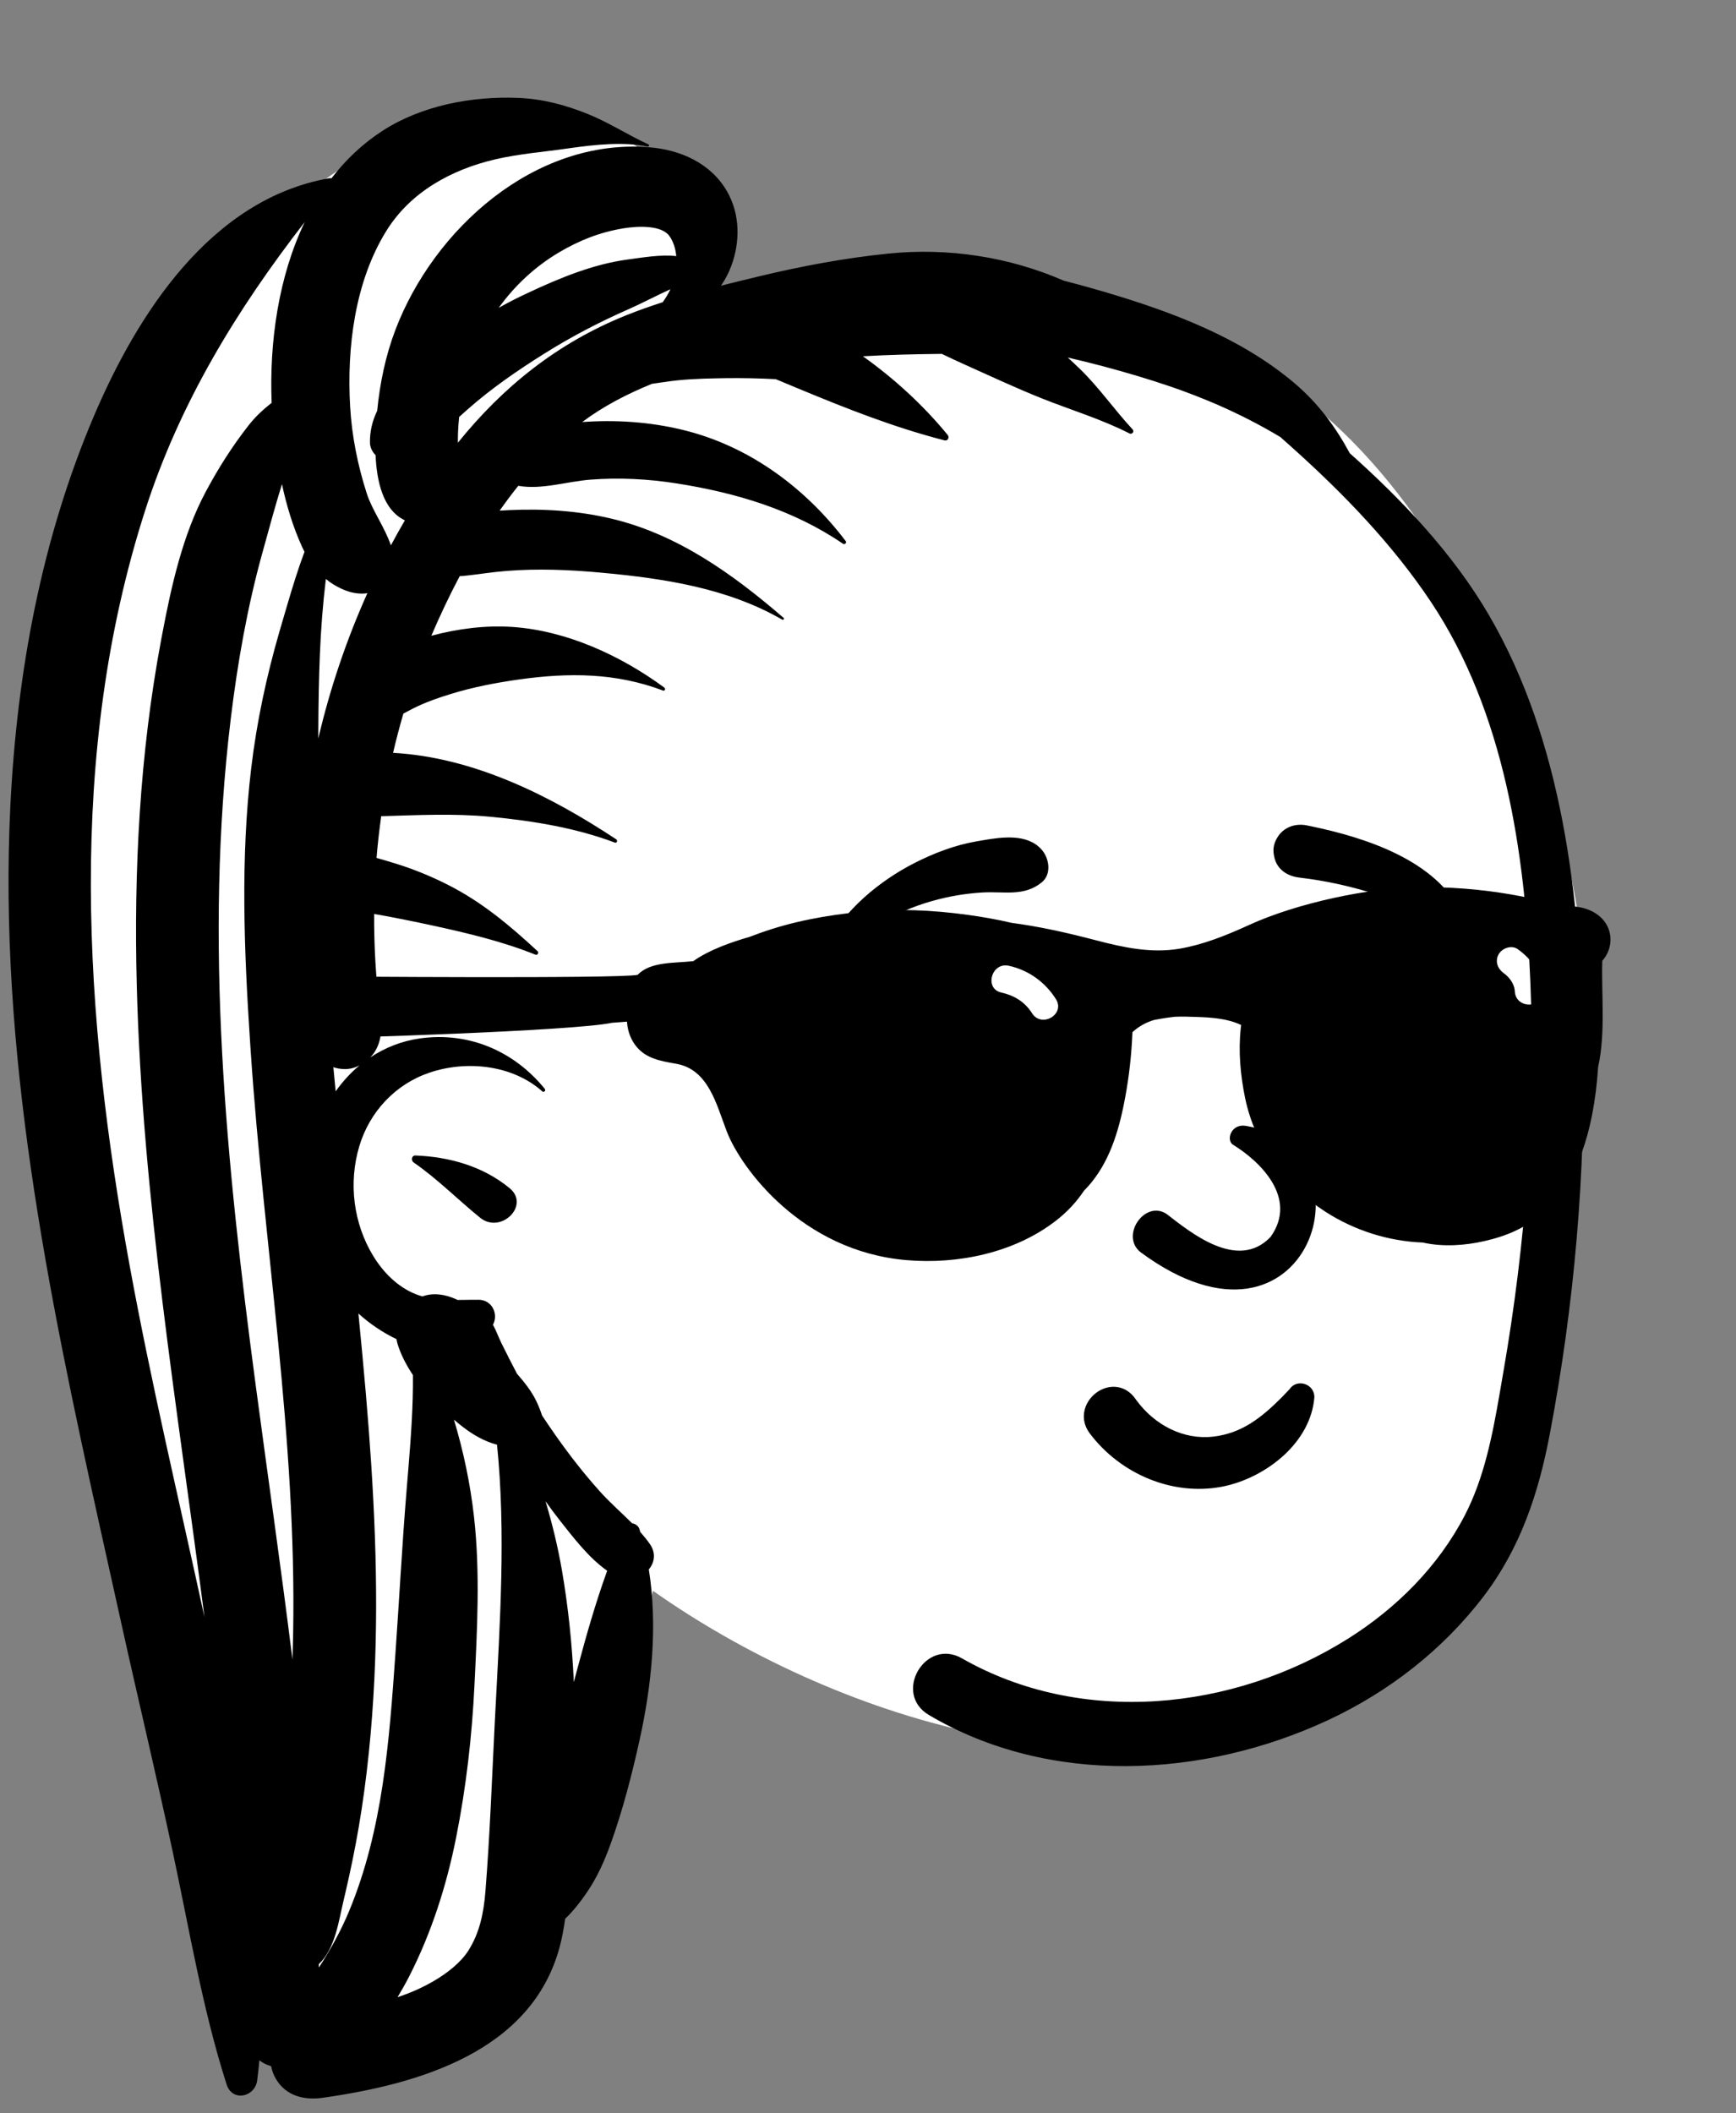<svg width="106" height="129" viewBox="0 0 106 129" fill="none" xmlns="http://www.w3.org/2000/svg">
<rect x="0" y="0" width="106" height="129" fill="#808080" stroke="none"/>
<path fill-rule="evenodd" clip-rule="evenodd" d="M96.552 67.012C97.861 57.564 95.066 48.446 91.446 39.811C91.247 39.285 90.931 38.83 90.526 38.506C80.309 17.904 65.295 16.038 44.35 17.457C43.732 17.444 43.695 17.454 43.225 17.244C43.147 8.875 33.593 4.442 26.322 7.203C-5.924 22.194 4.215 64.398 10.632 91.95C12.921 102.616 15.211 113.281 17.501 123.947C17.578 124.303 17.74 124.612 17.956 124.872C17.623 124.998 17.29 125.116 16.964 125.227C16.219 125.481 16.515 126.592 17.29 126.412C18.05 126.236 18.782 125.999 19.507 125.741C20.636 125.987 21.583 125.248 22.47 124.66C32.853 120.552 37.212 107.053 39.875 97.108C50.703 104.751 68.004 110.475 80.384 103.602C91.984 96.614 96.162 82.036 95.338 69.169C96.184 68.779 96.526 67.93 96.548 67.044H96.553C96.553 67.033 96.552 67.022 96.552 67.012V67.012Z" fill="white"/>
<path fill-rule="evenodd" clip-rule="evenodd" d="M23.347 7.99C25.741 6.439 28.813 5.862 31.633 5.975C33.138 6.035 34.542 6.41 35.929 6.974C37.214 7.496 38.347 8.246 39.599 8.818C39.675 8.853 39.617 8.96 39.545 8.945C38.063 8.646 36.323 8.827 34.821 9.041L34.671 9.062C33.194 9.277 31.691 9.388 30.235 9.728C27.554 10.355 25.059 11.722 23.587 14.099C21.665 17.202 21.173 21.22 21.378 24.801C21.482 26.613 21.839 28.396 22.395 30.123C22.729 31.16 23.505 32.203 23.867 33.291C24.143 32.776 24.427 32.266 24.722 31.762C23.379 31.129 23.003 29.37 22.933 27.782C22.727 27.582 22.593 27.293 22.589 27.027C22.577 26.313 22.745 25.667 23.031 25.075C23.194 23.4 23.54 21.729 24.134 20.159C26.47 13.995 32.63 8.439 39.616 8.987C41.536 9.138 43.404 9.954 44.397 11.688C45.194 13.08 45.2 14.76 44.65 16.241C44.486 16.68 44.274 17.077 44.025 17.439C44.78 17.248 45.536 17.064 46.291 16.882C48.91 16.251 51.542 15.756 54.223 15.481C57.875 15.106 61.602 15.673 64.948 17.131C65.866 17.367 66.779 17.621 67.687 17.892C71.682 19.083 75.781 20.64 79.007 23.36C80.492 24.611 81.554 26.067 82.417 27.665C85.647 30.546 88.736 33.812 90.916 37.548C95.408 45.245 96.481 54.766 96.665 63.517C96.835 71.555 96.129 79.676 94.623 87.575C93.94 91.159 92.835 94.49 90.599 97.43C88.109 100.704 84.789 103.283 81.063 105.013C73.477 108.536 64.089 109.049 56.716 104.684C54.498 103.371 56.495 99.949 58.735 101.228C66.014 105.383 75.304 104.434 82.308 100.029C85.267 98.168 87.817 95.623 89.436 92.507C90.619 90.231 91.127 87.62 91.566 85.079L91.8 83.719C93.157 75.904 93.77 67.888 93.444 59.959C93.118 52.051 91.865 43.485 87.386 36.761C85.025 33.215 82.013 30.108 78.849 27.275C78.626 27.076 78.404 26.877 78.181 26.68C76.944 25.936 75.663 25.287 74.402 24.733L74.133 24.617C73.408 24.308 72.394 23.909 71.452 23.589C70.107 23.132 68.74 22.727 67.367 22.361C66.648 22.169 65.925 21.993 65.2 21.825C65.452 22.057 65.704 22.291 65.95 22.531C67.12 23.667 68.047 25.018 69.156 26.21C69.281 26.344 69.123 26.54 68.963 26.458C67.278 25.593 65.409 25.033 63.648 24.332C61.984 23.669 60.367 22.906 58.732 22.175C58.323 21.991 57.915 21.796 57.508 21.602C55.9 21.618 54.293 21.656 52.689 21.747C54.628 23.128 56.399 24.76 57.865 26.55C57.986 26.697 57.876 26.933 57.673 26.881C54.602 26.094 51.682 24.938 48.764 23.727L47.367 23.145V23.145C46.341 23.093 45.313 23.069 44.285 23.084L43.787 23.093C42.708 23.113 41.63 23.156 40.561 23.32C40.306 23.358 40.057 23.395 39.809 23.429C38.304 24.043 36.856 24.784 35.552 25.761L35.892 25.741V25.741C37.953 25.624 40.054 25.801 42.049 26.333C45.927 27.368 49.236 29.859 51.643 33.035C51.715 33.131 51.575 33.263 51.481 33.198C48.452 31.124 44.939 30.079 41.339 29.512C39.599 29.237 37.808 29.142 36.051 29.279C34.597 29.392 33.092 29.905 31.645 29.656C31.251 30.147 30.872 30.654 30.508 31.171C30.699 31.159 30.892 31.148 31.085 31.139C33.163 31.041 35.28 31.174 37.309 31.653C41.361 32.609 44.748 35.043 47.846 37.715C47.907 37.768 47.828 37.862 47.762 37.824C44.402 35.884 40.497 35.305 36.691 34.955C34.775 34.778 32.836 34.698 30.916 34.852C30.035 34.921 29.165 35.067 28.288 35.157C28.217 35.164 28.143 35.166 28.07 35.169C27.434 36.369 26.858 37.59 26.337 38.808C27.925 38.382 29.638 38.158 31.277 38.269C34.606 38.493 37.908 40.02 40.566 41.973C40.649 42.034 40.602 42.197 40.489 42.154C37.597 41.061 34.729 41.052 31.71 41.474C30.295 41.672 28.894 41.94 27.527 42.361C26.839 42.573 26.16 42.804 25.507 43.108C25.211 43.246 24.923 43.406 24.631 43.558C24.398 44.35 24.189 45.15 24.001 45.954C28.936 46.232 33.584 48.562 37.63 51.236C37.728 51.301 37.666 51.481 37.546 51.435C35.131 50.524 32.504 50.102 29.942 49.857C27.702 49.642 25.504 49.759 23.277 49.822C23.158 50.668 23.061 51.517 22.991 52.368C23.349 52.468 23.701 52.576 24.038 52.678C25.15 53.012 26.259 53.462 27.295 53.983C29.401 55.041 31.108 56.472 32.825 58.063C32.914 58.146 32.821 58.328 32.699 58.278C30.706 57.472 28.529 56.956 26.431 56.5C25.345 56.263 24.259 56.045 23.166 55.845C23.06 55.826 22.952 55.809 22.845 55.793C22.835 57.733 22.944 59.673 23.186 61.597L23.233 61.958C23.364 62.931 23.257 63.873 22.612 64.546C23.504 63.953 24.524 63.543 25.654 63.385C28.631 62.971 31.388 64.161 33.261 66.462C33.349 66.57 33.214 66.711 33.107 66.616C31.289 64.998 28.488 64.712 26.23 65.474C24.14 66.179 22.568 67.863 21.938 69.97C21.269 72.209 21.576 74.681 22.796 76.677C23.404 77.671 24.282 78.56 25.381 78.997C25.517 79.051 25.655 79.096 25.795 79.135C26.458 78.893 27.172 79.003 27.854 79.31L27.943 79.352V79.352C28.378 79.349 28.811 79.336 29.232 79.34C30.052 79.348 30.446 80.218 30.102 80.866C30.297 81.223 30.44 81.625 30.611 81.975C30.921 82.607 31.245 83.235 31.57 83.859C32.031 84.388 32.471 84.935 32.77 85.573C32.892 85.835 33.008 86.119 33.097 86.403C33.353 86.788 33.613 87.172 33.88 87.553C34.742 88.785 35.65 89.951 36.657 91.07C37.261 91.742 37.958 92.342 38.598 92.986C38.792 93.012 38.983 93.144 39.043 93.334L39.095 93.516V93.516C39.301 93.749 39.499 93.989 39.677 94.244C40.072 94.81 39.963 95.385 39.617 95.799C40.166 99.226 39.792 102.872 39.057 106.195C38.582 108.343 38.028 110.488 37.283 112.56C36.905 113.613 36.447 114.624 35.814 115.549C35.467 116.056 35.014 116.646 34.507 117.128C34.43 117.69 34.33 118.246 34.187 118.792C32.486 125.259 25.523 127.228 19.694 128.054C18.568 128.213 17.455 127.941 16.842 126.892C16.7 126.65 16.605 126.389 16.554 126.121C16.3 126.054 16.056 125.935 15.837 125.764C15.8 126.169 15.758 126.575 15.705 126.986C15.571 128.014 14.185 128.323 13.837 127.239C12.371 122.665 11.574 117.842 10.569 113.142C9.566 108.452 8.446 103.787 7.41 99.103L6.098 93.193C2.896 78.721 -0.103 64.063 0.633 49.178C1.035 41.053 2.526 32.949 5.715 25.441C8.372 19.186 12.857 12.159 20.101 10.88C20.151 10.871 20.195 10.876 20.236 10.887C21.097 9.768 22.125 8.782 23.347 7.99ZM27.718 86.66C28.302 88.599 28.719 90.586 28.946 92.615C29.324 95.995 29.136 99.458 28.972 102.848C28.821 105.962 28.463 109.103 27.852 112.161C27.267 115.097 26.348 117.976 24.983 120.646C24.762 121.078 24.525 121.499 24.276 121.911C25.031 121.66 25.712 121.367 26.422 120.961C27.316 120.449 28.133 119.79 28.581 119.094C29.298 117.978 29.539 116.739 29.644 115.409C29.914 111.989 30.039 108.559 30.211 105.133L30.25 104.387C30.528 99.034 30.893 93.545 30.348 88.187C29.581 87.985 28.889 87.589 28.25 87.093C28.074 86.956 27.896 86.811 27.718 86.66ZM21.884 80.178C22.045 81.807 22.199 83.435 22.339 85.065C22.834 90.85 23.14 96.667 22.859 102.472C22.712 105.495 22.417 108.526 21.908 111.511C21.679 112.856 21.401 114.201 21.091 115.531L20.987 115.974C20.672 117.292 20.472 118.939 19.465 119.898L19.472 120.097V120.097C20.179 119.023 20.833 117.816 21.302 116.692C23.389 111.686 23.77 106.235 24.147 100.897C24.38 97.607 24.552 94.312 24.821 91.025L24.951 89.443C25.101 87.602 25.23 85.775 25.213 83.935C24.811 83.336 24.484 82.705 24.281 82.058C24.249 81.954 24.226 81.849 24.211 81.743C23.36 81.34 22.56 80.79 21.884 80.178ZM33.308 91.634C33.727 93.03 34.069 94.444 34.313 95.864C34.702 98.123 34.935 100.397 35.037 102.679L35.251 101.873C35.791 99.857 36.364 97.838 37.074 95.881C35.951 95.094 35.012 93.858 34.195 92.825C33.89 92.439 33.594 92.041 33.308 91.634ZM17.216 29.552C16.784 30.947 16.406 32.357 16.016 33.763C15.1 37.066 14.505 40.459 14.092 43.858C12.445 57.431 13.817 71.058 15.611 84.542C16.355 90.129 17.163 95.707 17.857 101.301C17.875 100.752 17.89 100.203 17.9 99.655C18.111 87.782 16.114 76.076 15.314 64.265L15.266 63.545C14.903 58.023 14.681 52.397 15.338 46.895C15.675 44.063 16.27 41.291 17.062 38.554L17.533 36.947C17.852 35.866 18.19 34.757 18.592 33.681C18.538 33.577 18.487 33.474 18.439 33.369C17.884 32.147 17.497 30.862 17.216 29.552ZM18.607 13.553C14.461 18.901 10.982 24.582 8.876 31.116C4.059 46.071 5.134 62.062 7.926 77.305C9.242 84.487 10.938 91.585 12.486 98.717C10.829 85.91 8.692 73.13 8.352 60.199C8.167 53.142 8.531 46.051 9.831 39.103L9.908 38.695C10.465 35.758 11.155 32.647 12.567 30.008C13.334 28.575 14.181 27.238 15.184 25.958C15.608 25.418 16.083 24.985 16.587 24.589C16.44 20.903 16.997 16.905 18.607 13.553ZM25.372 70.533C27.435 70.614 29.496 71.189 31.12 72.531C32.391 73.58 30.579 75.352 29.318 74.333C27.948 73.225 26.718 71.966 25.257 70.958C25.083 70.837 25.131 70.523 25.372 70.533ZM21.95 65.035C21.491 65.271 21.035 65.319 20.516 65.191C20.497 65.187 20.479 65.181 20.461 65.176L20.355 65.141C20.4 65.633 20.448 66.125 20.495 66.617C20.914 66.027 21.4 65.492 21.95 65.035ZM19.897 35.342C19.714 36.868 19.595 38.401 19.532 39.937C19.47 41.433 19.445 42.934 19.438 44.435L19.436 45.078L19.438 45.066C20.148 42.039 21.151 39.06 22.432 36.209C22.211 36.246 21.987 36.24 21.767 36.213C21.262 36.152 20.778 35.928 20.346 35.667C20.188 35.571 20.04 35.46 19.897 35.342ZM40.938 17.655C40.056 18.054 39.205 18.512 38.32 18.901C36.565 19.674 34.849 20.572 33.225 21.592C31.582 22.624 29.999 23.711 28.543 24.998C28.372 25.149 28.203 25.301 28.034 25.454C28 25.786 27.976 26.121 27.965 26.457C27.958 26.639 27.958 26.828 27.96 27.023C30.708 23.618 34.029 20.933 38.242 19.243C38.973 18.95 39.715 18.689 40.464 18.448C40.643 18.2 40.803 17.937 40.938 17.655ZM40.859 14.389C40.37 13.739 38.961 13.792 38.073 13.937C36.637 14.171 35.373 14.674 34.142 15.401C32.688 16.26 31.433 17.423 30.451 18.792C30.934 18.519 31.427 18.262 31.929 18.023L32.273 17.861C34.177 16.968 36.239 16.119 38.322 15.842C39.285 15.714 40.321 15.529 41.294 15.633C41.246 15.16 41.105 14.716 40.859 14.389Z" fill="black"/>
<path fill-rule="evenodd" clip-rule="evenodd" d="M70.152 90.274C68.732 89.694 67.465 88.728 66.538 87.492C66.216 87.063 66.133 86.61 66.2 86.195C66.276 85.729 66.552 85.306 66.928 85.023C67.305 84.738 67.777 84.598 68.233 84.67C68.63 84.732 69.024 84.949 69.337 85.399L69.402 85.489C69.953 86.235 70.67 86.846 71.488 87.24C72.276 87.62 73.158 87.798 74.07 87.695C75.808 87.498 77.005 86.558 78.278 85.282C78.436 85.121 78.594 84.954 78.752 84.785C78.853 84.632 78.992 84.534 79.146 84.482C79.317 84.425 79.511 84.428 79.689 84.49C79.86 84.55 80.013 84.663 80.116 84.814C80.213 84.958 80.269 85.135 80.251 85.338C80.134 86.661 79.443 87.842 78.461 88.769C77.37 89.798 75.924 90.511 74.563 90.76C73.064 91.036 71.536 90.838 70.152 90.274V90.274ZM75.271 69.866C76.866 70.836 79.297 73.098 77.581 75.503C75.561 77.624 72.652 75.192 71.219 74.093C69.889 73.241 68.396 75.432 69.629 76.427C79.987 84.099 84.19 70.12 76.078 68.725C75.184 68.572 74.853 69.566 75.271 69.866ZM56.711 60.943C56.887 58.754 60.219 58.257 60.551 60.423C60.847 62.363 60.498 64.145 59.624 65.892C58.79 67.561 56.692 66.782 56.533 65.263C56.32 63.226 56.601 62.304 56.711 60.943ZM82.076 59.974C82.541 59.365 83.212 58.949 84.015 59.184C86.526 59.918 85.786 63.484 84.904 65.22C84.425 66.163 82.876 66.402 82.176 65.572C81.035 64.218 80.489 61.515 81.939 60.182C81.979 60.113 82.022 60.044 82.076 59.974ZM59.589 51.365L59.986 51.296C61.213 51.083 62.738 50.879 63.606 51.866C64.067 52.389 64.225 53.362 63.606 53.863C62.518 54.744 61.315 54.403 60.01 54.477C58.935 54.539 57.902 54.717 56.867 55.013C54.595 55.663 52.744 56.848 50.804 58.15C50.55 58.321 50.29 57.995 50.411 57.757C51.531 55.563 53.702 53.76 55.875 52.661C57.036 52.075 58.305 51.588 59.589 51.365ZM79.787 50.382L80.091 50.444C83.394 51.135 87.687 52.515 89.251 55.761C89.311 56.22 89.248 56.319 89.197 56.383L89.18 56.404C89.137 56.459 89.104 56.535 88.905 56.597C88.85 56.584 88.794 56.57 88.737 56.556C88.02 56.367 87.453 56.108 86.904 55.84L86.308 55.546C85.617 55.207 84.92 54.881 84.181 54.64C82.605 54.125 80.983 53.763 79.337 53.569C78.98 53.527 78.636 53.407 78.365 53.2C78.108 53.004 77.911 52.733 77.821 52.372C77.705 51.905 77.739 51.552 77.989 51.131C78.177 50.814 78.447 50.595 78.756 50.469C79.071 50.341 79.43 50.311 79.787 50.382Z" fill="black"/>
<path fill-rule="evenodd" clip-rule="evenodd" d="M86.889 54.149C91.848 54.149 94.678 55.216 95.715 55.299L95.746 55.301C96.177 55.329 96.564 55.365 96.97 55.522C98.463 56.097 98.706 57.663 97.835 58.65C97.774 60.693 98.043 63.079 97.582 65.128C97.014 73.766 92.953 75.224 90.645 75.756C89.486 76.023 88.112 76.129 86.881 75.847C84.781 75.769 82.705 75.111 80.929 73.966C78.455 72.37 76.618 69.917 76.022 67.005C75.739 65.618 75.607 64.173 75.761 62.762L75.784 62.568C74.98 62.183 74.048 62.11 73.087 62.077C72.628 62.06 72.176 62.045 71.737 62.065C71.307 62.113 70.883 62.177 70.457 62.264C69.993 62.404 69.554 62.636 69.148 63.002L69.12 63.538C69.044 64.875 68.869 66.216 68.598 67.527C68.199 69.463 67.556 71.311 66.188 72.684C65.725 73.376 65.152 73.994 64.456 74.528C61.929 76.475 58.496 77.189 55.346 76.92C48.949 76.374 45.252 71.294 44.4 69.123L44.349 68.992C43.733 67.377 43.243 65.283 41.298 64.936L40.884 64.862C39.996 64.695 39.178 64.463 38.657 63.597C38.429 63.219 38.312 62.796 38.283 62.364C37.979 62.388 37.676 62.41 37.374 62.432C34.964 62.942 20.507 63.374 19.353 63.374C19.353 63.374 17.135 64.308 16.199 63.584C15.55 63.081 15.336 62.41 15.693 61.651C16.233 60.508 18.72 59.82 19.824 59.602C19.824 59.602 37.648 59.75 38.931 59.507C39.724 58.688 41.144 58.8 42.331 58.671C43.313 57.97 44.687 57.501 45.772 57.187C45.993 57.103 46.212 57.022 46.425 56.946C48.415 56.237 50.483 55.862 52.582 55.66C54.747 55.454 56.919 55.547 59.071 55.842C59.978 55.965 60.877 56.124 61.769 56.333C63.367 56.543 64.955 56.89 66.553 57.302L66.873 57.385C68.556 57.827 70.285 58.209 72.028 57.909C73.446 57.667 74.81 57.121 76.118 56.531L76.288 56.453C79.163 55.14 83.654 54.149 86.889 54.149ZM61.596 58.951C60.535 58.718 60.082 60.354 61.146 60.588C61.9 60.754 62.539 61.134 62.97 61.779L63.016 61.849C63.595 62.77 65.059 61.919 64.476 60.992C63.82 59.947 62.8 59.216 61.596 58.951ZM92.671 57.937C92.296 57.673 91.731 57.869 91.513 58.241C91.274 58.651 91.431 59.108 91.781 59.376L91.817 59.403C92.138 59.629 92.451 60.035 92.49 60.451L92.494 60.503C92.536 61.592 94.228 61.598 94.185 60.503C94.144 59.433 93.525 58.538 92.671 57.937Z" fill="black"/>
</svg>

